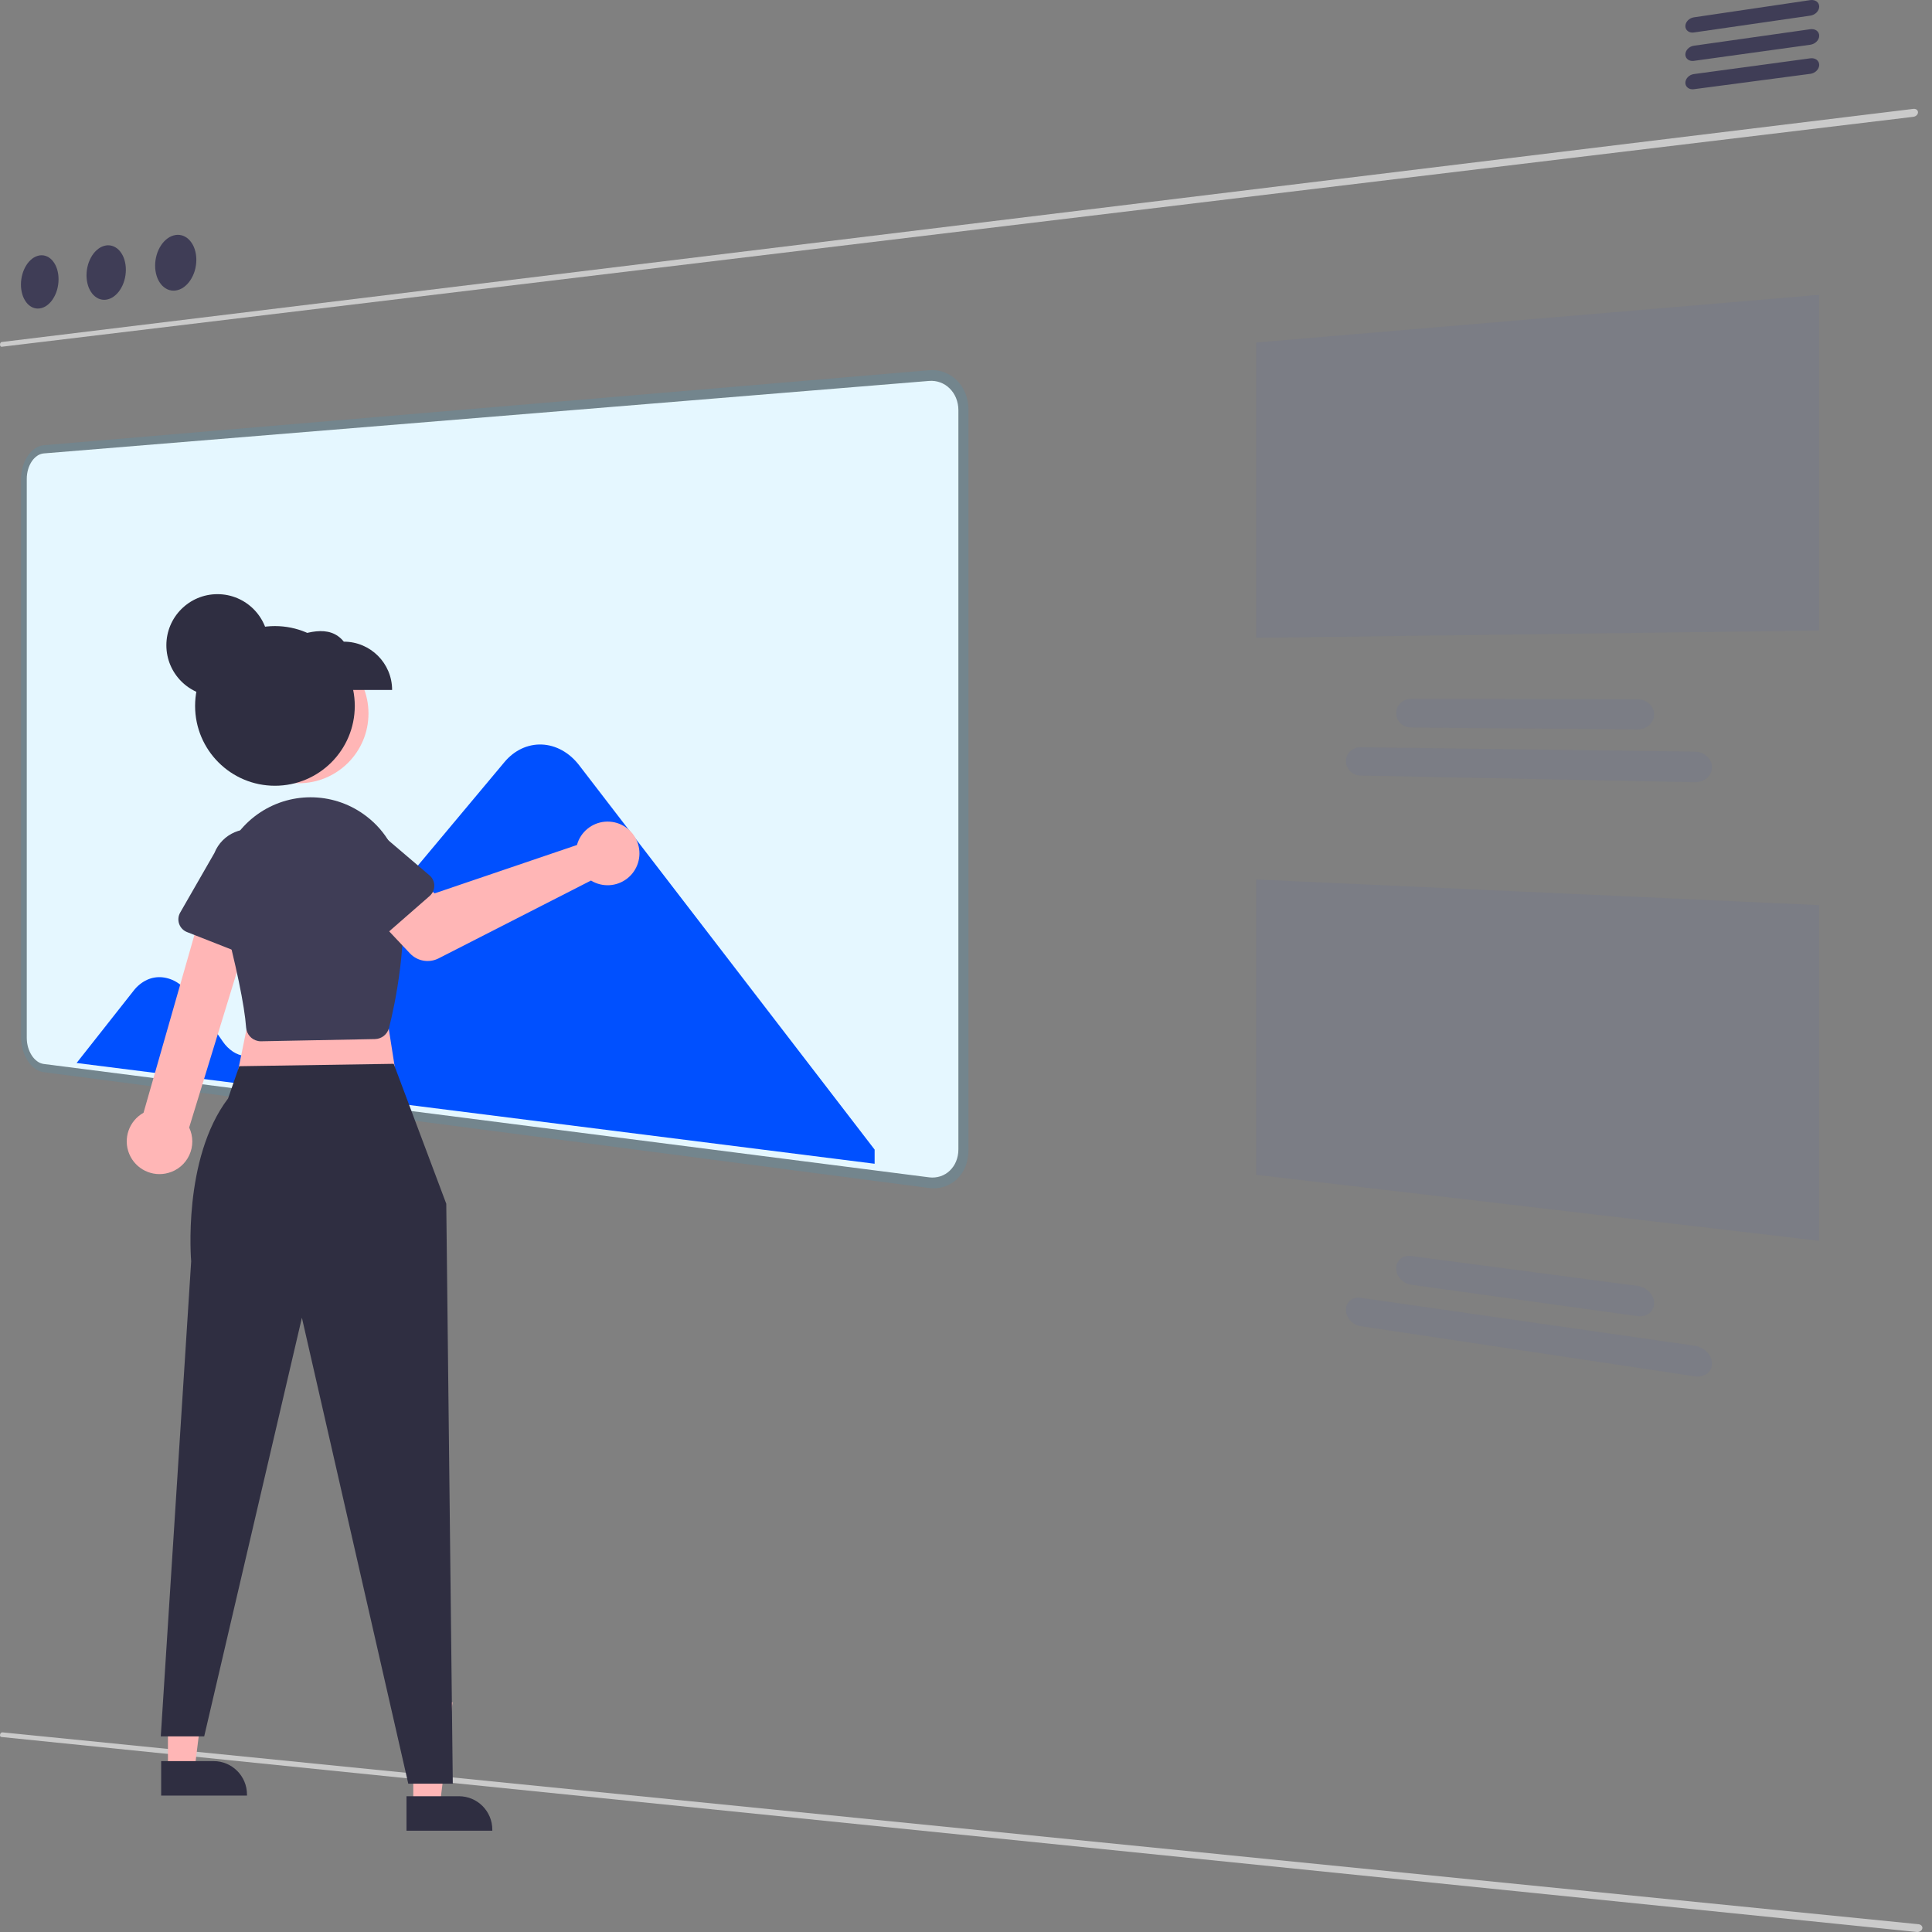 <?xml version="1.0" encoding="UTF-8"?>
<svg width="160px" height="160px" viewBox="0 0 160 160" version="1.1" xmlns="http://www.w3.org/2000/svg" xmlns:xlink="http://www.w3.org/1999/xlink">
    <rect x="0" y="0" width="160" height="160" fill="#808080" stroke="none"/>
    <title>undraw_Browsing_re_eycn</title>
    <g id="页面-1" stroke="none" stroke-width="1" fill="none" fill-rule="evenodd">
        <g id="inst-导航" transform="translate(-1080, -2812)">
            <g id="编组-10" transform="translate(0, 2405)">
                <g id="编组-3" transform="translate(1000, 327)">
                    <g id="undraw_Browsing_re_eycn" transform="translate(80, 80)">
                        <polygon id="路径-2" points="1.735 28.718 0.102 143.849 158.84 160 158.84 9.298"></polygon>
                        <path d="M158.457,9.674 L0.138,28.718 C0.119,28.72 0.101,28.717 0.084,28.709 C0.067,28.7 0.052,28.687 0.04,28.672 C0.027,28.654 0.017,28.634 0.011,28.613 C0.003,28.588 0,28.563 0,28.537 C0,28.511 0.004,28.485 0.011,28.459 C0.018,28.436 0.028,28.414 0.041,28.393 C0.053,28.375 0.068,28.359 0.085,28.346 C0.101,28.334 0.119,28.326 0.139,28.324 L158.457,9.017 C158.507,9.011 158.557,9.014 158.606,9.025 C158.65,9.035 158.691,9.054 158.728,9.08 C158.762,9.105 158.79,9.138 158.81,9.175 C158.83,9.213 158.84,9.255 158.84,9.298 C158.84,9.344 158.83,9.389 158.81,9.43 C158.79,9.473 158.762,9.511 158.728,9.544 C158.692,9.579 158.651,9.608 158.606,9.629 C158.559,9.652 158.509,9.668 158.457,9.674 Z" id="b71ccbba-e8b4-459a-9884-0222885cf9eb" fill="#CACACA" fill-rule="nonzero"></path>
                        <path d="M158.742,159.998 L0.102,143.849 C0.083,143.847 0.066,143.84 0.051,143.828 C0.036,143.816 0.024,143.8 0.017,143.783 C0.007,143.762 0.002,143.741 1.08769995e-05,143.719 C1.08769995e-05,143.693 1.08769995e-05,143.668 0.007,143.643 C0.012,143.617 0.022,143.592 0.034,143.569 C0.046,143.548 0.061,143.528 0.078,143.511 C0.094,143.496 0.112,143.483 0.132,143.475 C0.15,143.466 0.169,143.463 0.189,143.465 L158.886,159.357 C158.936,159.362 158.985,159.375 159.03,159.397 C159.071,159.417 159.107,159.444 159.137,159.478 C159.165,159.51 159.185,159.548 159.196,159.588 C159.207,159.63 159.208,159.673 159.199,159.715 C159.188,159.76 159.169,159.801 159.14,159.837 C159.111,159.874 159.075,159.906 159.035,159.931 C158.992,159.957 158.946,159.976 158.897,159.987 C158.847,159.999 158.794,160.003 158.742,159.998 L158.742,159.998 Z" id="fbe4cf51-249d-4766-a31e-46e69d2d3573" fill="#CACACA" fill-rule="nonzero"></path>
                        <path d="M3.282,21.152 C3.488,21.121 3.699,21.149 3.889,21.235 C4.085,21.325 4.256,21.462 4.388,21.633 C4.539,21.828 4.653,22.049 4.725,22.285 C4.809,22.558 4.85,22.842 4.848,23.128 C4.849,23.425 4.807,23.72 4.725,24.006 C4.65,24.27 4.536,24.522 4.388,24.753 C4.256,24.962 4.087,25.144 3.889,25.292 C3.711,25.426 3.502,25.512 3.282,25.544 C3.076,25.572 2.866,25.54 2.677,25.452 C2.484,25.358 2.316,25.22 2.186,25.048 C2.038,24.854 1.926,24.634 1.856,24.399 C1.774,24.129 1.733,23.849 1.735,23.567 C1.735,23.273 1.776,22.982 1.856,22.7 C1.929,22.438 2.041,22.188 2.186,21.957 C2.316,21.749 2.482,21.565 2.677,21.415 C2.854,21.279 3.062,21.189 3.282,21.152 Z" id="aefee446-e8cd-48bc-a6ae-8085c53a4aa5" fill="#3F3D56" fill-rule="nonzero"></path>
                        <path d="M8.783,20.327 C8.998,20.294 9.219,20.322 9.418,20.409 C9.623,20.5 9.802,20.639 9.941,20.814 C10.099,21.012 10.218,21.238 10.294,21.48 C10.381,21.759 10.425,22.05 10.423,22.342 C10.423,22.646 10.379,22.949 10.293,23.24 C10.214,23.511 10.095,23.769 9.941,24.005 C9.802,24.22 9.625,24.407 9.419,24.558 C9.232,24.696 9.014,24.785 8.784,24.819 C8.568,24.848 8.349,24.816 8.151,24.726 C7.95,24.631 7.774,24.49 7.637,24.315 C7.482,24.117 7.365,23.892 7.291,23.652 C7.206,23.376 7.163,23.089 7.165,22.801 C7.165,22.501 7.207,22.202 7.291,21.914 C7.368,21.645 7.485,21.389 7.636,21.153 C7.773,20.939 7.947,20.751 8.151,20.598 C8.336,20.458 8.553,20.365 8.783,20.327 L8.783,20.327 Z" id="a4b9cd5e-e7a9-439c-9762-a8720b874a73" fill="#3F3D56" fill-rule="nonzero"></path>
                        <path d="M14.541,19.462 C14.766,19.427 14.997,19.455 15.207,19.543 C15.42,19.635 15.607,19.777 15.753,19.956 C15.919,20.158 16.044,20.389 16.124,20.637 C16.216,20.922 16.261,21.219 16.26,21.518 C16.259,21.83 16.214,22.14 16.124,22.438 C16.04,22.717 15.915,22.981 15.753,23.223 C15.607,23.444 15.422,23.636 15.207,23.791 C15.01,23.933 14.782,24.025 14.541,24.059 C14.316,24.09 14.087,24.058 13.879,23.967 C13.669,23.871 13.484,23.728 13.34,23.548 C13.179,23.346 13.057,23.116 12.979,22.87 C12.89,22.589 12.845,22.295 12.847,22 C12.847,21.693 12.891,21.387 12.979,21.092 C13.06,20.815 13.182,20.553 13.34,20.312 C13.484,20.091 13.667,19.898 13.879,19.741 C14.074,19.597 14.301,19.501 14.541,19.462 Z" id="a94385bb-e1a1-4da4-9c03-9925c8c84fb9" fill="#3F3D56" fill-rule="nonzero"></path>
                        <path d="M149.925,1.295 L140.271,2.69 C140.181,2.704 140.089,2.701 140,2.68 C139.92,2.662 139.844,2.627 139.779,2.577 C139.716,2.531 139.665,2.47 139.63,2.4 C139.593,2.327 139.575,2.247 139.575,2.166 C139.576,2.079 139.594,1.993 139.63,1.914 C139.666,1.832 139.717,1.758 139.779,1.693 C139.843,1.626 139.918,1.57 140,1.526 C140.085,1.482 140.176,1.451 140.271,1.437 L149.924,0.009 C150.019,-0.005 150.116,-0.003 150.21,0.018 C150.294,0.035 150.374,0.07 150.444,0.12 C150.58,0.218 150.661,0.377 150.659,0.545 C150.658,0.634 150.638,0.722 150.601,0.804 C150.562,0.888 150.509,0.966 150.444,1.032 C150.304,1.174 150.121,1.266 149.924,1.295 L149.925,1.295 Z" id="e9fb7174-288f-46c4-ab91-f423808d7a61" fill="#3F3D56" fill-rule="nonzero"></path>
                        <path d="M149.925,3.705 L140.271,5.041 C140.181,5.054 140.089,5.05 140,5.029 C139.92,5.011 139.844,4.976 139.779,4.927 C139.716,4.879 139.665,4.818 139.63,4.749 C139.593,4.675 139.574,4.593 139.575,4.511 C139.576,4.424 139.594,4.339 139.63,4.26 C139.666,4.178 139.717,4.104 139.779,4.04 C139.843,3.974 139.918,3.918 140,3.875 C140.085,3.831 140.176,3.801 140.271,3.788 L149.924,2.419 C150.019,2.405 150.116,2.408 150.21,2.429 C150.294,2.448 150.374,2.484 150.444,2.534 C150.51,2.582 150.564,2.644 150.601,2.716 C150.64,2.791 150.659,2.875 150.659,2.959 C150.658,3.048 150.638,3.136 150.601,3.218 C150.562,3.302 150.509,3.378 150.443,3.444 C150.303,3.585 150.121,3.676 149.924,3.704 L149.925,3.705 Z" id="f4f63b1d-19b6-4660-a2ee-fe9c59ab2b83" fill="#3F3D56" fill-rule="nonzero"></path>
                        <path d="M149.925,6.114 L140.271,7.389 C140.181,7.402 140.089,7.397 140,7.376 C139.92,7.357 139.844,7.321 139.779,7.271 C139.649,7.173 139.574,7.019 139.575,6.857 C139.575,6.77 139.594,6.685 139.63,6.606 C139.666,6.524 139.716,6.45 139.779,6.387 C139.843,6.32 139.918,6.265 140,6.222 C140.085,6.178 140.176,6.149 140.271,6.136 L149.924,4.829 C150.02,4.816 150.116,4.82 150.21,4.841 C150.294,4.86 150.374,4.896 150.444,4.947 C150.51,4.996 150.564,5.058 150.601,5.131 C150.64,5.206 150.659,5.289 150.659,5.374 C150.658,5.463 150.638,5.551 150.601,5.632 C150.562,5.716 150.509,5.793 150.443,5.858 C150.303,5.998 150.121,6.089 149.924,6.115 L149.925,6.114 Z" id="eb3f2030-579f-46ae-b7f9-06846804faba" fill="#3F3D56" fill-rule="nonzero"></path>
                        <polygon id="ed3b43a5-e52b-42db-ae2c-bbf19919dda8" fill="#0045FF" fill-rule="nonzero" opacity="0.042" points="104.029 28.367 150.659 24.418 150.659 52.213 104.029 52.822"></polygon>
                        <path d="M140.366,64.778 L112.673,64.228 C112.353,64.222 112.048,64.093 111.82,63.869 C111.711,63.761 111.624,63.633 111.562,63.492 C111.5,63.348 111.468,63.193 111.468,63.036 C111.468,62.88 111.5,62.726 111.562,62.584 C111.623,62.445 111.711,62.32 111.82,62.215 C111.931,62.109 112.061,62.026 112.203,61.97 C112.352,61.91 112.512,61.881 112.673,61.884 L140.365,62.249 C140.553,62.251 140.739,62.287 140.914,62.355 C141.08,62.42 141.232,62.514 141.363,62.633 C141.49,62.748 141.593,62.886 141.667,63.04 C141.74,63.195 141.778,63.364 141.778,63.536 C141.778,63.706 141.74,63.874 141.667,64.028 C141.594,64.18 141.491,64.315 141.363,64.426 C141.231,64.541 141.079,64.63 140.914,64.689 C140.738,64.751 140.552,64.781 140.365,64.777 L140.366,64.778 Z" id="ac2eae0c-5080-4fe0-b0c3-f9d754c11698" fill="#0045FF" fill-rule="nonzero" opacity="0.04"></path>
                        <path d="M135.608,60.408 L116.86,60.251 C116.695,60.25 116.532,60.217 116.379,60.154 C116.233,60.094 116.1,60.007 115.987,59.897 C115.875,59.789 115.786,59.661 115.723,59.519 C115.594,59.226 115.594,58.892 115.723,58.599 C115.786,58.458 115.875,58.33 115.987,58.224 C116.1,58.115 116.233,58.03 116.379,57.971 C116.532,57.909 116.695,57.878 116.86,57.879 L135.608,57.911 C135.791,57.911 135.972,57.944 136.143,58.01 C136.304,58.072 136.453,58.163 136.581,58.279 C136.705,58.391 136.806,58.527 136.877,58.679 C137.022,58.988 137.022,59.345 136.877,59.654 C136.806,59.805 136.705,59.939 136.581,60.05 C136.453,60.165 136.304,60.255 136.143,60.315 C135.972,60.379 135.791,60.411 135.608,60.409 L135.608,60.408 Z" id="b3e575b2-619a-4403-8cc7-960fb099e65d" fill="#0045FF" fill-rule="nonzero" opacity="0.04"></path>
                        <polygon id="b6f8ac03-6581-403f-aeca-47fca949167f" fill="#0045FF" fill-rule="nonzero" opacity="0.04" points="104.029 72.836 150.659 74.963 150.659 102.758 104.029 97.291"></polygon>
                        <path d="M140.366,113.982 L112.673,109.823 C112.508,109.798 112.348,109.743 112.203,109.661 C112.059,109.58 111.93,109.476 111.82,109.352 C111.712,109.232 111.625,109.093 111.563,108.943 C111.501,108.795 111.469,108.635 111.468,108.475 C111.467,108.322 111.499,108.172 111.563,108.034 C111.622,107.904 111.71,107.79 111.82,107.699 C111.932,107.607 112.063,107.541 112.203,107.504 C112.356,107.464 112.516,107.456 112.673,107.479 L140.365,111.452 C140.557,111.48 140.743,111.54 140.914,111.63 C141.081,111.718 141.233,111.831 141.363,111.967 C141.49,112.097 141.593,112.248 141.667,112.414 C141.739,112.574 141.777,112.748 141.778,112.924 C141.78,113.09 141.741,113.254 141.667,113.402 C141.595,113.543 141.491,113.666 141.363,113.76 C141.23,113.859 141.076,113.928 140.914,113.965 C140.734,114.005 140.548,114.01 140.365,113.982 L140.366,113.982 Z" id="a17e3a22-ba16-4351-b475-1e8c7f62d0cf" fill="#0045FF" fill-rule="nonzero" opacity="0.04"></path>
                        <path d="M135.608,108.993 L116.86,106.392 C116.692,106.368 116.529,106.314 116.379,106.232 C116.232,106.152 116.1,106.048 115.987,105.924 C115.876,105.803 115.787,105.664 115.723,105.513 C115.66,105.363 115.627,105.202 115.626,105.039 C115.625,104.885 115.658,104.732 115.723,104.592 C115.785,104.461 115.875,104.344 115.987,104.252 C116.102,104.157 116.235,104.089 116.379,104.05 C116.536,104.008 116.699,103.998 116.86,104.02 L135.608,106.495 C135.795,106.52 135.976,106.577 136.143,106.664 C136.306,106.748 136.454,106.858 136.581,106.99 C136.704,107.117 136.804,107.266 136.877,107.428 C136.947,107.586 136.984,107.757 136.985,107.93 C136.986,108.094 136.949,108.256 136.877,108.403 C136.806,108.543 136.705,108.665 136.581,108.761 C136.451,108.859 136.302,108.93 136.143,108.968 C135.968,109.01 135.786,109.018 135.608,108.992 L135.608,108.993 Z" id="e3c2f847-4324-4f71-a395-b34127131530" fill="#0045FF" fill-rule="nonzero" opacity="0.04"></path>
                        <path d="M76.94,97.501 L3.626,88.114 C3.426,88.086 3.237,88.008 3.075,87.887 C2.898,87.755 2.746,87.591 2.628,87.404 C2.496,87.198 2.394,86.972 2.327,86.736 C2.254,86.48 2.217,86.216 2.217,85.95 L2.217,39.65 C2.217,39.386 2.254,39.123 2.327,38.869 C2.394,38.637 2.495,38.416 2.628,38.215 C2.746,38.034 2.898,37.877 3.075,37.752 C3.238,37.639 3.428,37.569 3.625,37.55 L76.94,31.547 C77.576,31.493 78.203,31.722 78.653,32.175 C78.879,32.401 79.057,32.67 79.177,32.966 C79.305,33.286 79.371,33.627 79.37,33.972 L79.37,95.188 C79.371,95.529 79.306,95.868 79.177,96.185 C79.058,96.474 78.88,96.736 78.653,96.952 C78.433,97.162 78.17,97.32 77.881,97.415 C77.578,97.513 77.256,97.543 76.94,97.501 Z" id="e0ac5af8-db2c-46e2-8c29-d7faefa5f799" fill="#FFFFFF" fill-rule="nonzero"></path>
                        <path d="M47.952,63.36 C47.755,63.104 47.533,62.869 47.29,62.657 C47.058,62.456 46.806,62.279 46.537,62.131 C46.278,61.988 46.004,61.875 45.719,61.794 C45.44,61.714 45.151,61.669 44.861,61.658 C44.573,61.647 44.286,61.671 44.004,61.73 C43.724,61.788 43.451,61.88 43.192,62.002 C42.927,62.127 42.677,62.282 42.446,62.462 C42.206,62.65 41.986,62.863 41.79,63.097 L22.063,86.673 C21.835,86.952 21.544,87.172 21.212,87.315 C20.909,87.442 20.578,87.488 20.251,87.45 C19.91,87.407 19.584,87.286 19.297,87.096 C18.969,86.877 18.685,86.598 18.463,86.272 L15.849,82.515 C15.549,82.07 15.163,81.688 14.715,81.392 C14.332,81.139 13.894,80.983 13.438,80.935 C13.005,80.893 12.568,80.967 12.173,81.148 C11.74,81.353 11.362,81.658 11.071,82.038 L6.343,88.033 L72.433,96.377 L72.433,95.205 L47.952,63.36 Z" id="ef100bb2-3038-4c55-8635-fb645de4c704" fill="#0045FF" fill-rule="nonzero"></path>
                        <path d="M76.94,98.386 L3.626,88.794 C3.358,88.755 3.105,88.649 2.889,88.487 C2.652,88.309 2.449,88.09 2.291,87.839 C2.114,87.562 1.978,87.26 1.889,86.944 C1.791,86.602 1.741,86.249 1.741,85.893 L1.741,39.685 C1.741,39.332 1.791,38.98 1.889,38.641 C1.978,38.33 2.113,38.034 2.291,37.764 C2.449,37.521 2.652,37.31 2.889,37.144 C3.107,36.991 3.36,36.897 3.625,36.871 L76.94,30.661 C77.793,30.585 78.635,30.891 79.241,31.497 C79.544,31.8 79.784,32.161 79.945,32.559 C80.118,32.989 80.206,33.448 80.205,33.911 L80.205,95.288 C80.207,95.747 80.119,96.202 79.945,96.627 C79.785,97.016 79.545,97.367 79.241,97.657 C78.945,97.937 78.59,98.148 78.202,98.275 C77.795,98.406 77.364,98.444 76.94,98.386 L76.94,98.386 Z" id="b26a6d5f-b740-4ee8-acda-543250f0498e" fill="#00B5FF" fill-rule="nonzero" opacity="0.102"></path>
                        <polygon id="路径" fill="#FFB6B6" fill-rule="nonzero" points="13.908 146.567 16.113 146.567 17.161 138.064 13.908 138.065"></polygon>
                        <path d="M13.346,145.847 L17.687,145.847 L17.687,145.847 C19.215,145.847 20.454,147.086 20.454,148.613 L20.454,148.703 L13.346,148.704 L13.346,145.847 Z" id="路径" fill="#2F2E41" fill-rule="nonzero"></path>
                        <polygon id="路径" fill="#FFB6B6" fill-rule="nonzero" points="34.226 149.476 36.43 149.476 37.479 140.973 34.226 140.974"></polygon>
                        <path d="M33.664,148.756 L38.005,148.756 L38.005,148.756 C39.533,148.756 40.771,149.995 40.771,151.523 L40.771,151.612 L33.664,151.613 L33.664,148.756 Z" id="路径" fill="#2F2E41" fill-rule="nonzero"></path>
                        <polygon id="路径" fill="#FFB6B6" fill-rule="nonzero" points="31.564 81.17 33.003 90.34 19.338 90.52 21.136 81.71"></polygon>
                        <path d="M32.606,88.101 L36.958,99.69 L37.498,147.715 L33.812,147.715 L25.002,109.129 L16.911,143.798 L13.315,143.798 L15.832,104.454 C15.832,104.454 15.09,95.974 18.888,90.969 L19.813,88.298 L32.606,88.101 Z" id="路径" fill="#2F2E41" fill-rule="nonzero"></path>
                        <path d="M13.938,97.135 C14.708,96.925 15.346,96.385 15.679,95.659 C16.013,94.934 16.008,94.098 15.666,93.377 L21.479,74.424 L17.203,73.577 L11.887,92.154 C10.686,92.824 10.177,94.285 10.7,95.556 C11.223,96.826 12.614,97.505 13.938,97.135 Z" id="路径" fill="#FFB6B6" fill-rule="nonzero"></path>
                        <path d="M21.605,86.235 C21.525,86.235 21.445,86.227 21.367,86.211 L21.367,86.211 C20.826,86.103 20.424,85.648 20.383,85.098 C20.248,83.247 19.578,80.026 18.392,75.523 C17.572,72.386 18.839,69.074 21.544,67.285 C24.249,65.496 27.792,65.627 30.358,67.61 C31.978,68.85 33.02,70.698 33.244,72.725 C33.834,77.915 32.723,83.125 32.218,85.125 C32.081,85.661 31.604,86.041 31.05,86.052 L21.631,86.234 C21.622,86.235 21.613,86.235 21.605,86.235 Z" id="路径" fill="#3F3D56" fill-rule="nonzero"></path>
                        <path d="M47.921,69.587 C47.865,69.714 47.818,69.845 47.782,69.979 L35.992,73.985 L33.713,71.995 L30.26,75.041 L33.951,78.956 C34.563,79.606 35.531,79.773 36.326,79.367 L48.943,72.923 C49.877,73.496 51.069,73.431 51.935,72.76 C52.801,72.089 53.162,70.952 52.841,69.904 C52.52,68.856 51.585,68.116 50.491,68.046 C49.397,67.975 48.374,68.589 47.921,69.587 L47.921,69.587 Z" id="路径" fill="#FFB6B6" fill-rule="nonzero"></path>
                        <path d="M35.58,74.204 L31.282,77.959 C31.035,78.175 30.706,78.272 30.38,78.226 C30.055,78.18 29.766,77.995 29.588,77.718 L26.514,72.931 C25.384,71.622 25.526,69.645 26.832,68.511 C28.138,67.377 30.115,67.513 31.253,68.816 L35.57,72.493 C35.82,72.707 35.965,73.018 35.967,73.347 C35.969,73.675 35.828,73.988 35.58,74.204 L35.58,74.204 Z" id="路径" fill="#3F3D56" fill-rule="nonzero"></path>
                        <path d="M20.8,79.277 L15.489,77.19 C15.183,77.07 14.944,76.823 14.836,76.513 C14.727,76.203 14.758,75.861 14.922,75.576 L17.756,70.642 C18.398,69.036 20.218,68.252 21.826,68.889 C23.434,69.527 24.223,71.345 23.591,72.954 L22.314,78.48 C22.24,78.8 22.03,79.072 21.74,79.225 C21.449,79.378 21.106,79.397 20.8,79.277 L20.8,79.277 Z" id="路径" fill="#3F3D56" fill-rule="nonzero"></path>
                        <circle id="椭圆形" fill="#FFB6B6" fill-rule="nonzero" cx="24.738" cy="59.087" r="5.778"></circle>
                        <path d="M32.473,57.139 L23.298,57.139 L23.298,53.14 C25.312,52.34 27.282,51.66 28.473,53.14 C30.682,53.14 32.473,54.931 32.473,57.139 L32.473,57.139 Z" id="路径" fill="#2F2E41" fill-rule="nonzero"></path>
                        <circle id="椭圆形" fill="#2F2E41" fill-rule="nonzero" cx="22.769" cy="58.461" r="6.612"></circle>
                        <circle id="椭圆形" fill="#2F2E41" fill-rule="nonzero" cx="18.009" cy="53.437" r="4.231"></circle>
                    </g>
                </g>
            </g>
        </g>
    </g>
</svg>
